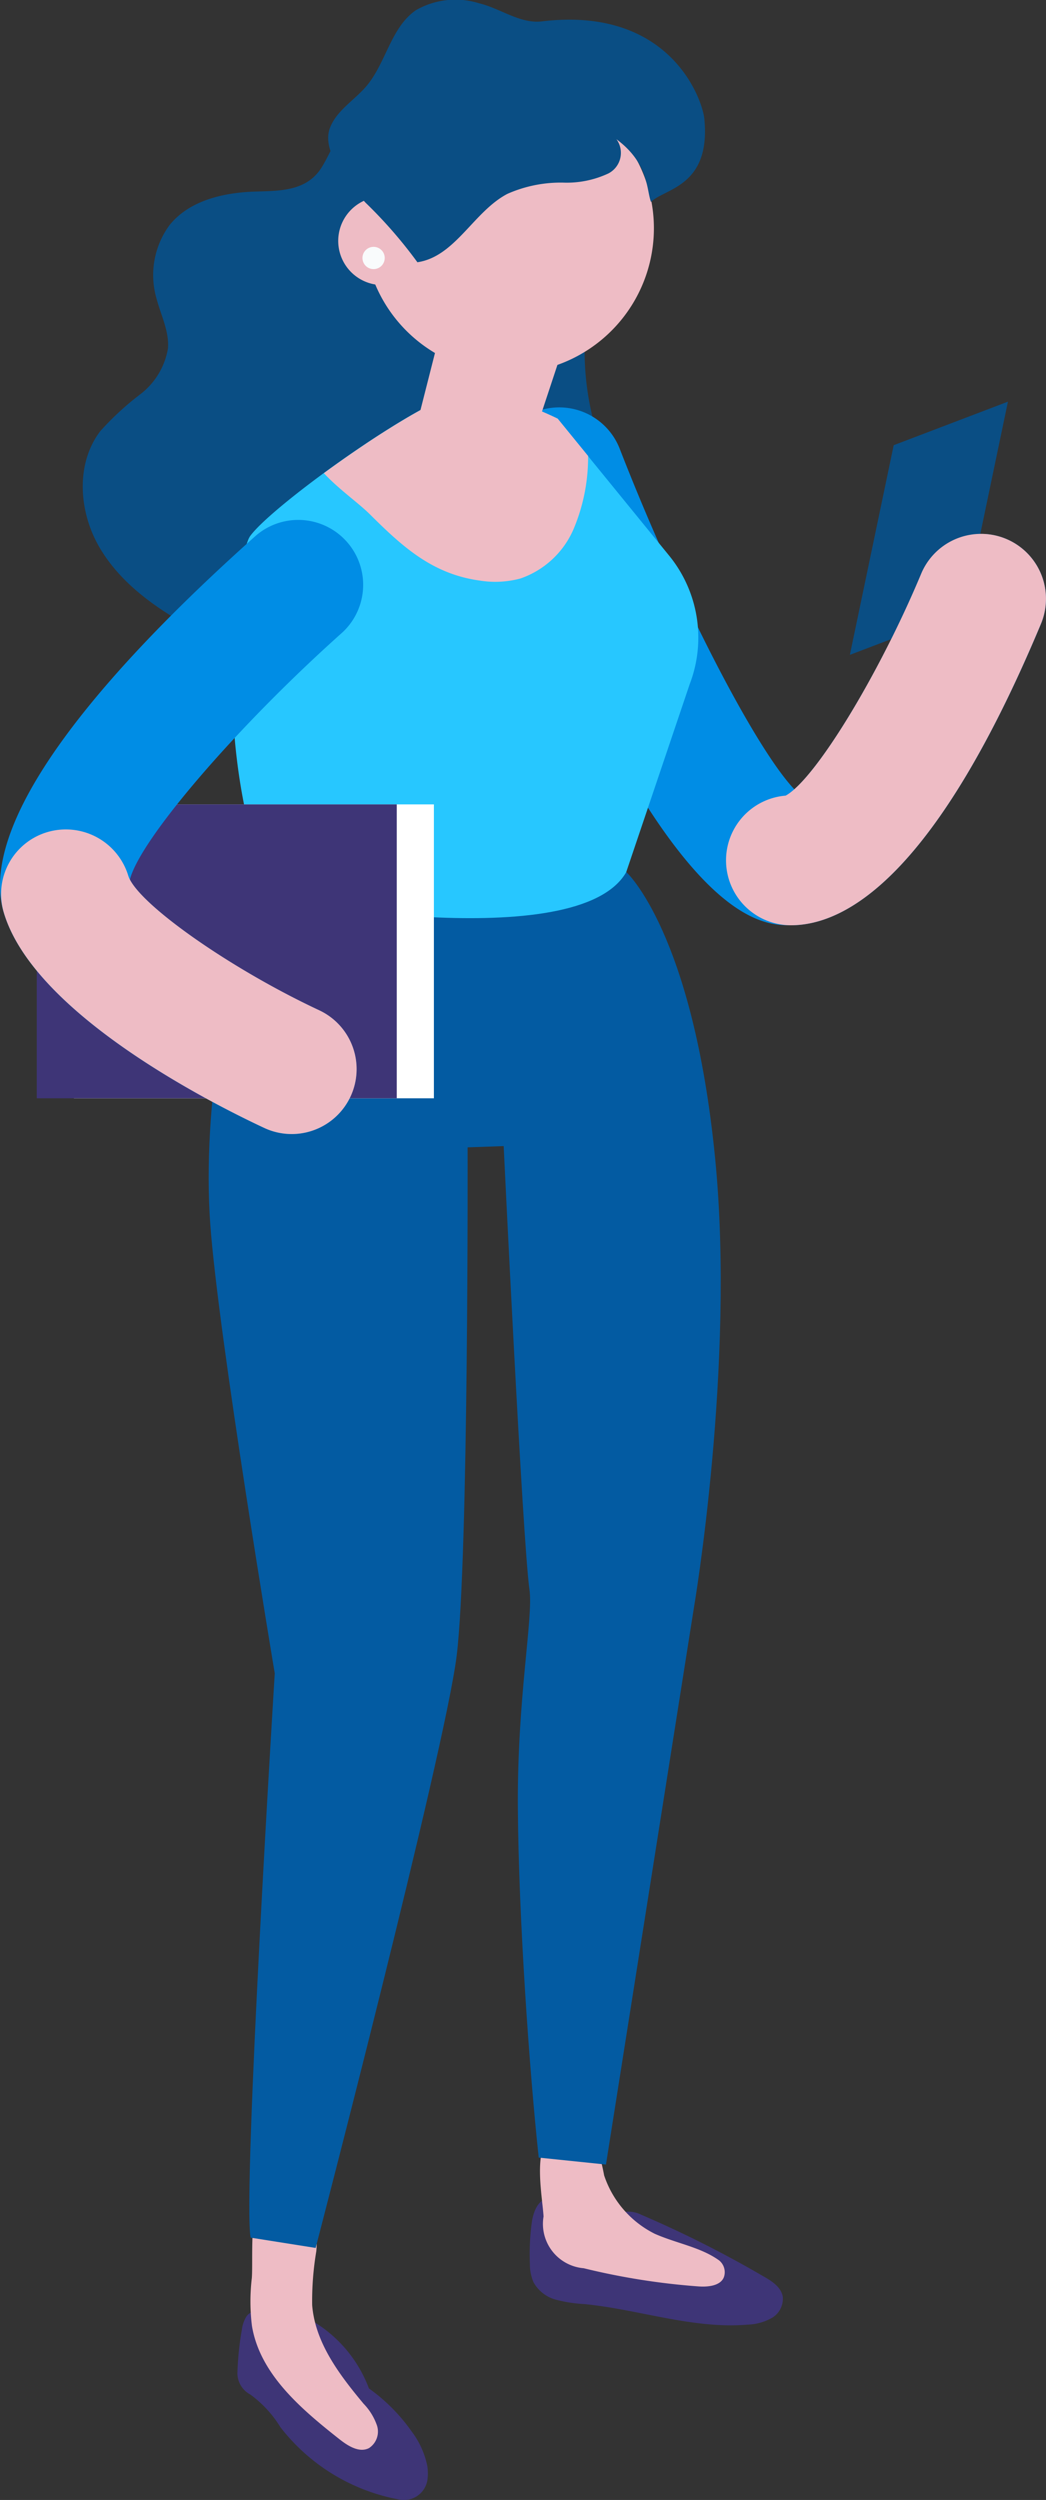 <svg xmlns="http://www.w3.org/2000/svg" width="87.225" height="208.43" viewBox="0 0 87.225 208.43"><rect x="0" y="0" width="87.225" height="208.43" fill="#333333" stroke="none"/><defs><style>.a{fill:#3e3577;}.b{fill:#eebcc5;}.c{fill:#0a4e84;}.d{fill:#008de5;}.e{fill:#27c7ff;}.f{fill:#035ba2;}.g{fill:#fff;}.h{fill:#f9fbfc;}</style></defs><g transform="translate(-125.99 -419.253)"><path class="a" d="M92.528,415.247c-.9.051-1.3,1.141-1.418,2.034a19.525,19.525,0,0,0-.156,3.387,3.937,3.937,0,0,0,.3,1.562,3.023,3.023,0,0,0,1.859,1.454,11.633,11.633,0,0,0,2.394.37c4.557.449,9.026,2.093,13.589,1.714a4.4,4.4,0,0,0,2.034-.558,1.848,1.848,0,0,0,.909-1.793c-.148-.8-.937-1.3-1.65-1.7a93.118,93.118,0,0,0-10.148-5.113,2.416,2.416,0,0,0-1.2-.254.856.856,0,0,0-.784.812,3.838,3.838,0,0,1-2.7.387,3.594,3.594,0,0,1-2.156-1.508C93.132,415.633,93.019,415.221,92.528,415.247Z" transform="translate(79.222 187.298)"/><path class="b" d="M91.791,418.767a3.71,3.71,0,0,0,3.349,4.318,57.741,57.741,0,0,0,9.588,1.517c.844.062,1.949-.076,2.138-.9a1.266,1.266,0,0,0-.433-1.268c-1.545-1.111-3.5-1.4-5.365-2.219a8.406,8.406,0,0,1-4.226-4.872,19.658,19.658,0,0,0-.5-2.068,2.864,2.864,0,0,0-2.1-1.667C90.429,410.933,91.648,416.535,91.791,418.767Z" transform="translate(79.526 185.278)"/><path class="a" d="M76.827,421.463a1.027,1.027,0,0,0-.934.506,2.8,2.8,0,0,0-.345,1.058,25.105,25.105,0,0,0-.368,3.632,2.026,2.026,0,0,0,1.078,1.755,9.5,9.5,0,0,1,2.506,2.719,16.242,16.242,0,0,0,9.93,6.038,1.98,1.98,0,0,0,2.326-1.6,3.985,3.985,0,0,0-.009-1.228,7.176,7.176,0,0,0-1.315-2.872,14.97,14.97,0,0,0-3.548-3.567,11.015,11.015,0,0,0-7.259-6.722A2.29,2.29,0,0,0,76.827,421.463Z" transform="translate(70.607 190.48)"/><path class="b" d="M76,422.559a16.612,16.612,0,0,0,.011,3.987c.665,4.024,4.1,6.923,7.3,9.449.711.561,1.65,1.151,2.456.739a1.645,1.645,0,0,0,.673-1.878,4.914,4.914,0,0,0-1.117-1.82c-2.014-2.413-4.043-5.086-4.29-8.219a24.889,24.889,0,0,1,.345-4.5c.187-1.8-.4-7.427-3.553-6.1C75.584,415.158,76.142,420.681,76,422.559Z" transform="translate(70.989 186.627)"/><path class="c" d="M81.3,309.444c-2.666.071-5.554.721-7.223,2.8a7.03,7.03,0,0,0-1.089,6.112c.363,1.392,1.076,2.747.956,4.181a6.088,6.088,0,0,1-2.294,3.8,24,24,0,0,0-3.341,3.075c-2.077,2.716-1.808,6.711-.093,9.668s4.612,5.038,7.608,6.683a36.739,36.739,0,0,0,14.236,4.561,26.491,26.491,0,0,0,14.605-2.68,13.559,13.559,0,0,0,5.14-4.3,11.587,11.587,0,0,0,1.46-8.692c-.385-1.876-1.143-3.653-1.674-5.494a23.443,23.443,0,0,1,.1-13.224c.483-1.589,1.129-3.345.4-4.838a5.832,5.832,0,0,0-1.463-1.692q-1.494-1.336-2.991-2.671a19.729,19.729,0,0,0-3.253-2.521c-3.53-2.017-9-1.875-12.745-.342-1.712.7-1.96,2.07-2.852,3.52C85.571,309.379,83.422,309.387,81.3,309.444Z" transform="translate(66.051 125.778)"/><g transform="translate(167.208 453.217)"><path class="d" d="M113.765,361.877c-2.583,0-10.442,0-24.366-35.8a5.413,5.413,0,0,1,10.091-3.924c4.886,12.554,11.291,24.945,14.559,28.388,2.651-2.346,7.341-10.222,10.579-17.968a5.413,5.413,0,1,1,9.988,4.178C125.931,357.519,118.484,361.877,113.765,361.877Zm-.588-10.736Z" transform="translate(-89.029 -318.7)"/></g><path class="e" d="M74.708,370.228c1.533-5.925,4.532-8.091,3.672-10.1-5.509-12.855-2.874-28.836-1.889-30.216,1.885-2.64,15.085-12.069,18.1-12.069s7.543,2.263,7.543,2.263l9.308,11.425a10.824,10.824,0,0,1,1.715,10.706l-5.293,15.669,4.716,21.222s-2.694-.337-17.516.337S75.529,382.5,75.529,382.5l-.821-12.271" transform="translate(70.349 134.05)"/><path class="f" d="M114.091,405.1s3.461-20.257,1.777-37.437c-1.851-18.88-7.412-23.916-7.412-23.916-4.041,7.074-29.488,2.221-29.488,2.221-3.887,3.9-5.882,17.654-5.208,27.086s5.381,37.5,5.381,37.5-2.687,43.343-2.014,47.047l5.423.859S93.3,417.183,94.308,409.1s.914-42.4.914-42.4l3.008-.105s1.578,32.961,2.15,36.964c.337,2.359-1.027,9-.967,18.174s.967,22.04,1.74,29.194l5.607.58Z" transform="translate(69.761 148.211)"/><path class="b" d="M106.159,312.564a12.091,12.091,0,1,1-12.82-11.314A12.092,12.092,0,0,1,106.159,312.564Z" transform="translate(74.336 124.965)"/><path class="b" d="M98.5,313.13l-4.117,12.435h0a7.751,7.751,0,0,1-8.669.9h0a1.91,1.91,0,0,1-.947-2.153l3.067-12.069Z" transform="translate(75.814 130.987)"/><rect class="g" width="30.02" height="24.503" transform="translate(132.152 486.318)"/><path class="b" d="M87.97,310.8a3.681,3.681,0,1,1-3.9-3.444A3.68,3.68,0,0,1,87.97,310.8Z" transform="translate(73.579 128.309)"/><rect class="a" width="30.02" height="24.503" transform="translate(129.056 486.318)"/><path class="c" d="M117.728,335.873,108.2,339.5l3.655-17.48,9.526-3.629Z" transform="translate(88.66 134.35)"/><g transform="translate(125.99 462.517)"><path class="d" d="M86.7,376a5.389,5.389,0,0,1-2.288-.51c-4.47-2.088-19.247-9.554-21.725-17.982-2.439-8.287,10.1-21.661,21.055-31.421a5.413,5.413,0,0,1,7.2,8.081c-8.846,7.89-16.922,17.314-17.73,20.623,1.274,2.441,8.64,7.556,15.776,10.889A5.414,5.414,0,0,1,86.7,376ZM73.162,355.089Z" transform="translate(-62.38 -324.713)"/></g><g transform="translate(186.53 463.766)"><path class="b" d="M106.935,358.149a5.413,5.413,0,0,1-.438-10.808c2.434-1.324,7.743-9.987,11.3-18.5a5.413,5.413,0,1,1,9.988,4.178C119.1,353.79,111.654,358.149,106.935,358.149Zm-.588-10.736Zm.588-.091h0Z" transform="translate(-101.522 -325.52)"/></g><g transform="translate(126.077 488.401)"><path class="b" d="M86.668,366.848a5.386,5.386,0,0,1-2.286-.51c-4.47-2.088-19.247-9.554-21.725-17.982a5.386,5.386,0,0,1,3.644-6.682,5.442,5.442,0,0,1,6.742,3.629c.694,2.263,8.433,7.721,15.923,11.226a5.415,5.415,0,0,1-2.3,10.32Z" transform="translate(-62.436 -341.448)"/></g><path class="b" d="M91.044,317.975c-.068.019-.153.054-.224.077-.175.056-.345.107-.541.186-.056.022-.116.048-.173.071-.241.1-.5.218-.772.347l-.1.043c-.036.017-.068.031-.105.049l-.043.023c-.312.153-.64.325-.981.509l-.3.165q-.51.283-1.05.6c-.128.076-.261.156-.393.235l-.014.008c-.263.159-.532.322-.8.49-.2.127-.408.255-.616.387-.077.048-.156.1-.234.15-.2.125-.393.251-.592.38-.218.142-.436.286-.657.433l-.213.144-.289.195q-.6.406-1.2.824c-.107.074-.212.147-.317.223-.538.377-1.069.758-1.585,1.138l0,0c1.219,1.322,2.877,2.476,3.825,3.418,2.7,2.684,5.186,4.977,9.135,5.531a8.078,8.078,0,0,0,3.438-.169,7.484,7.484,0,0,0,4.417-4.1,15.386,15.386,0,0,0,1.219-6.047c0-.022,0-.043,0-.067l-2.532-3.109s-4.526-2.263-7.543-2.263a2.783,2.783,0,0,0-.611.1C91.136,317.953,91.092,317.962,91.044,317.975Z" transform="translate(73.152 134.05)"/><path class="c" d="M104.109,308.346a1.93,1.93,0,0,1-.657,2.849,8.175,8.175,0,0,1-3.789.77,10.981,10.981,0,0,0-4.649.94c-2.824,1.485-4.343,5.232-7.5,5.7a38.343,38.343,0,0,0-4.332-4.974c-1.426-1.567-3.715-4.256-2.957-6.235.555-1.452,2.042-2.3,3.044-3.483,1.632-1.94,2.026-4.869,4.108-6.315a6.6,6.6,0,0,1,5.265-.589c1.771.421,3.435,1.731,5.242,1.514,10.722-1.288,13.4,6.524,13.557,8.12.555,5.664-3.308,5.8-4.448,6.931C106.605,312.555,106.822,310.354,104.109,308.346Z" transform="translate(73.283 122.513)"/><path class="h" d="M83.776,310.917a.928.928,0,1,1-.984-.868A.927.927,0,0,1,83.776,310.917Z" transform="translate(74.294 129.787)"/></g></svg>